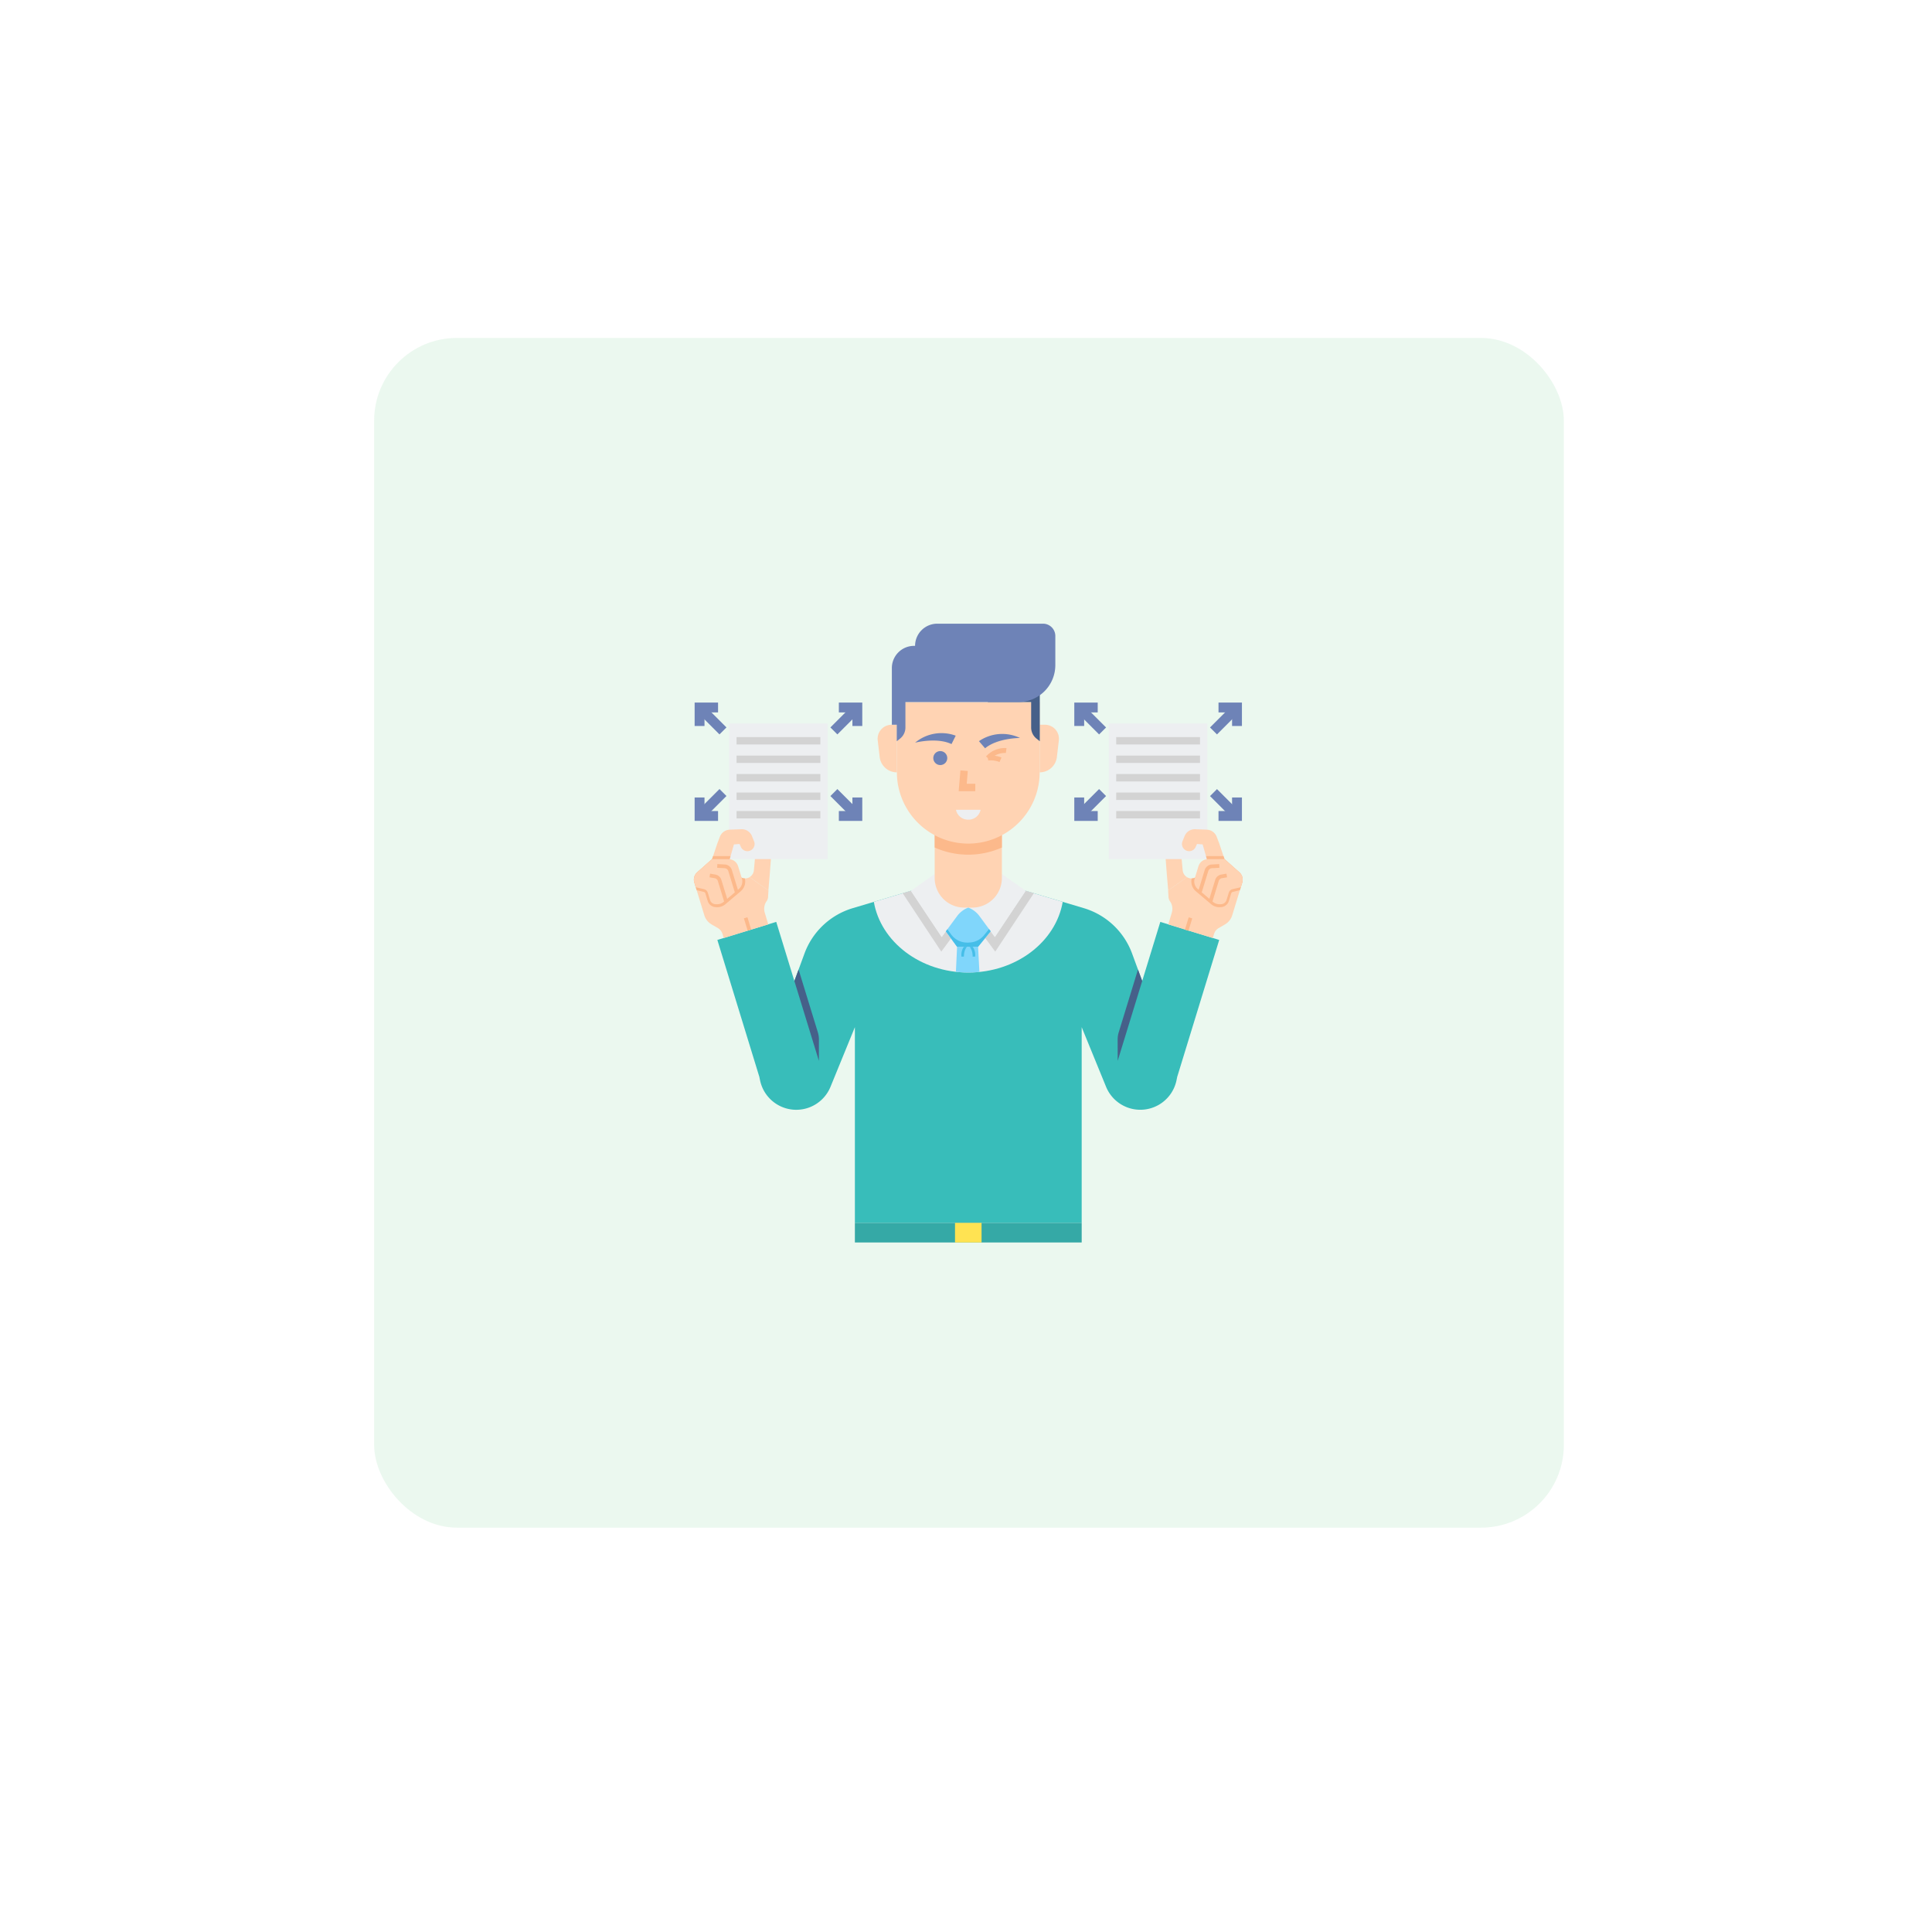 <svg xmlns="http://www.w3.org/2000/svg" xmlns:xlink="http://www.w3.org/1999/xlink" width="373.748" height="373.748" viewBox="0 0 373.748 373.748">
  <defs>
    <filter id="Rectangle_1818" x="0" y="0" width="373.748" height="373.748" filterUnits="userSpaceOnUse">
      <feOffset dy="7" input="SourceAlpha"/>
      <feGaussianBlur stdDeviation="19.5" result="blur"/>
      <feFlood flood-opacity="0.078"/>
      <feComposite operator="in" in2="blur"/>
      <feComposite in="SourceGraphic"/>
    </filter>
  </defs>
  <g id="Group_699" data-name="Group 699" transform="translate(-901.334 -1889)">
    <g transform="matrix(1, 0, 0, 1, 901.33, 1889)" filter="url(#Rectangle_1818)">
      <rect id="Rectangle_1818-2" data-name="Rectangle 1818" width="256.748" height="256.748" rx="16" transform="translate(58.5 51.5)" fill="#fff"/>
    </g>
    <rect id="Rectangle_1821" data-name="Rectangle 1821" width="230.148" height="230.148" rx="16" transform="translate(973.712 1954.378)" fill="#38bd5c" opacity="0.1"/>
    <g id="lawyer" transform="translate(1035.57 2009.651)">
      <path id="Path_3890" data-name="Path 3890" d="M149.72,231.307l-11.392-3.494-3.507,11.434-1.959-5.322a14.308,14.308,0,0,0-9.333-8.767L112.282,221.8H90.074l-11.248,3.359a14.308,14.308,0,0,0-9.333,8.767l-1.959,5.322-3.507-11.434-11.391,3.494L60.73,257.7l.017-.005-.005.015.152.739a7.154,7.154,0,0,0,13.629,1.271L79.24,248.18v37.859h43.876V248.18l4.717,11.535a7.154,7.154,0,0,0,13.629-1.271l.152-.739-.005-.015.017.005Z" transform="translate(-48.098 -170.125)" fill="#38bdba"/>
      <path id="Path_3891" data-name="Path 3891" d="M416.206,189.471a1.54,1.54,0,0,1,3.062-.317s.151,1.676.258,2.813a1.742,1.742,0,0,0,.034.205,1.711,1.711,0,0,0,.794,1.1l-3.633,2.592-.268-3.161Z" transform="translate(-324.967 -144.242)" fill="#ffd3b3"/>
      <path id="Path_3892" data-name="Path 3892" d="M370.2,86.094h19.077v26.23H370.2Z" transform="translate(-289.936 -66.779)" fill="#edeff1"/>
      <path id="Path_3893" data-name="Path 3893" d="M376.2,97.094h16.215v1.431H376.2Z" transform="translate(-294.505 -75.156)" fill="#d3d3d3"/>
      <path id="Path_3894" data-name="Path 3894" d="M376.2,112.094h16.215v1.431H376.2Z" transform="translate(-294.505 -86.579)" fill="#d3d3d3"/>
      <path id="Path_3895" data-name="Path 3895" d="M376.2,127.094h16.215v1.431H376.2Z" transform="translate(-294.505 -98.002)" fill="#d3d3d3"/>
      <path id="Path_3896" data-name="Path 3896" d="M376.2,142.094h16.215v1.431H376.2Z" transform="translate(-294.505 -109.425)" fill="#d3d3d3"/>
      <path id="Path_3897" data-name="Path 3897" d="M376.2,157.094h16.215v1.431H376.2Z" transform="translate(-294.505 -120.848)" fill="#d3d3d3"/>
      <path id="Path_3898" data-name="Path 3898" d="M418.745,185.887h0a1.709,1.709,0,0,1-.377-1.146l-.068-1.033,3.642-2.593a1.789,1.789,0,0,0,.225.112l.024.009a1.648,1.648,0,0,0,1.5-.12l1.551-.962a1.721,1.721,0,0,0,.784-1.741l-1.044-3.631-1.09-.082-.257.578a1.387,1.387,0,0,1-2.554-1.08l.411-1.024a2.12,2.12,0,0,1,2.047-1.329l2.254.085a2.121,2.121,0,0,1,1.9,1.358l.469,1.218,1.048,3.117,2.867,2.548a1.919,1.919,0,0,1,.561,2l-1.934,6.326a3.071,3.071,0,0,1-1.388,1.754l-1.247.728a1.921,1.921,0,0,0-.868,1.1l-.249.815-8.613-2.642.686-2.293A2.6,2.6,0,0,0,418.745,185.887Z" transform="translate(-326.566 -132.081)" fill="#ffd3b3"/>
      <path id="Path_3899" data-name="Path 3899" d="M440.985,202.943l-2.939-2.485a2.49,2.49,0,0,1-.807-2.495,1.644,1.644,0,0,0,.825-.244l1.551-.962a1.721,1.721,0,0,0,.784-1.741l-.394-1.37h3.384l.195.579,2.867,2.548a1.919,1.919,0,0,1,.561,2l-.445,1.457-1.4.351a.408.408,0,0,0-.293.285l-.433,1.416a1.684,1.684,0,0,1-1.565,1.235l-.217.02a2.5,2.5,0,0,1-.792-.109A2.452,2.452,0,0,1,440.985,202.943Z" transform="translate(-340.934 -148.685)" fill="#fcb98b"/>
      <path id="Path_3900" data-name="Path 3900" d="M448.81,200.621l-.275.9-1.609.378a.991.991,0,0,0-.72.675l-.433,1.416a1.151,1.151,0,0,1-1.072.814l-.261.006a1.918,1.918,0,0,1-1.286-.454l-2.943-2.485a1.919,1.919,0,0,1-.6-2.027l.732-2.393a1.917,1.917,0,0,1,1.684-1.352,1.139,1.139,0,0,1,.143-.007l3.209-.014,2.867,2.549a1.918,1.918,0,0,1,.56,2Z" transform="translate(-342.734 -150.535)" fill="#ffd3b3"/>
      <path id="Path_3901" data-name="Path 3901" d="M443.333,205.674l-.684-.209,1.279-4.184a1.514,1.514,0,0,1,1.365-1.066l1.438-.075.037.714-1.438.075a.8.8,0,0,0-.718.561Z" transform="translate(-345.109 -153.63)" fill="#fcb98b"/>
      <path id="Path_3902" data-name="Path 3902" d="M451.927,213.414l-.684-.209,1.251-4.091a1.5,1.5,0,0,1,1.193-1.047l.991-.167.119.705-.991.167a.79.79,0,0,0-.627.551Z" transform="translate(-351.653 -159.538)" fill="#fcb98b"/>
      <path id="Path_3903" data-name="Path 3903" d="M0,0H2.5V.715H0Z" transform="translate(94.988 59.198) rotate(-73.015)" fill="#fcb98b"/>
      <path id="Path_3904" data-name="Path 3904" d="M0,0H6.169V1.907H0Z" transform="translate(99.843 20.077) rotate(-45)" fill="#6e83b7"/>
      <path id="Path_3905" data-name="Path 3905" d="M463.731,73.625h-1.908V71H459.2V69.094h4.531Z" transform="translate(-357.713 -53.833)" fill="#6e83b7"/>
      <path id="Path_3906" data-name="Path 3906" d="M0,0H1.908V6.169H0Z" transform="translate(99.844 33.352) rotate(-45)" fill="#6e83b7"/>
      <path id="Path_3907" data-name="Path 3907" d="M463.731,150.625H459.2v-1.908h2.623v-2.623h1.908Z" transform="translate(-357.713 -112.471)" fill="#6e83b7"/>
      <path id="Path_3908" data-name="Path 3908" d="M0,0H1.907V6.169H0Z" transform="translate(74.025 17.066) rotate(-45)" fill="#6e83b7"/>
      <path id="Path_3909" data-name="Path 3909" d="M344.108,73.625H342.2V69.094h4.531V71h-2.623Z" transform="translate(-268.612 -53.833)" fill="#6e83b7"/>
      <path id="Path_3910" data-name="Path 3910" d="M0,0H6.169V1.908H0Z" transform="translate(74.021 36.356) rotate(-45)" fill="#6e83b7"/>
      <path id="Path_3911" data-name="Path 3911" d="M346.731,150.625H342.2v-4.531h1.908v2.623h2.623Z" transform="translate(-268.612 -112.471)" fill="#6e83b7"/>
      <path id="Path_3912" data-name="Path 3912" d="M208.953,221.8H186.745l-7.167,2.14c1.344,7.738,9.012,13.668,18.271,13.668s16.927-5.93,18.271-13.668Z" transform="translate(-144.769 -170.125)" fill="#edeff1"/>
      <path id="Path_3913" data-name="Path 3913" d="M82.934,189.471a1.54,1.54,0,0,0-3.062-.317s-.151,1.676-.258,2.813a1.735,1.735,0,0,1-.828,1.307l3.633,2.592.268-3.161Z" transform="translate(-68.012 -144.242)" fill="#ffd3b3"/>
      <path id="Path_3914" data-name="Path 3914" d="M62.2,86.094H81.277v26.23H62.2Z" transform="translate(-55.381 -66.779)" fill="#edeff1"/>
      <path id="Path_3915" data-name="Path 3915" d="M68.2,97.094H84.415v1.431H68.2Z" transform="translate(-59.95 -75.156)" fill="#d3d3d3"/>
      <path id="Path_3916" data-name="Path 3916" d="M68.2,112.094H84.415v1.431H68.2Z" transform="translate(-59.95 -86.579)" fill="#d3d3d3"/>
      <path id="Path_3917" data-name="Path 3917" d="M68.2,127.094H84.415v1.431H68.2Z" transform="translate(-59.95 -98.002)" fill="#d3d3d3"/>
      <path id="Path_3918" data-name="Path 3918" d="M68.2,142.094H84.415v1.431H68.2Z" transform="translate(-59.95 -109.425)" fill="#d3d3d3"/>
      <path id="Path_3919" data-name="Path 3919" d="M68.2,157.094H84.415v1.431H68.2Z" transform="translate(-59.95 -120.848)" fill="#d3d3d3"/>
      <path id="Path_3920" data-name="Path 3920" d="M47.584,185.887h0a1.709,1.709,0,0,0,.377-1.146l.068-1.033-3.642-2.593a1.792,1.792,0,0,1-.225.112l-.024.009a1.648,1.648,0,0,1-1.5-.12l-1.551-.962a1.721,1.721,0,0,1-.784-1.741l1.044-3.631,1.09-.082.257.578a1.387,1.387,0,0,0,2.554-1.08l-.411-1.024a2.121,2.121,0,0,0-2.047-1.329l-2.254.085a2.121,2.121,0,0,0-1.9,1.358l-.469,1.218-1.049,3.117-2.867,2.548a1.919,1.919,0,0,0-.561,2l1.934,6.326a3.071,3.071,0,0,0,1.388,1.754l1.247.728a1.921,1.921,0,0,1,.868,1.1l.249.815,8.613-2.642-.686-2.293A2.6,2.6,0,0,1,47.584,185.887Z" transform="translate(-33.604 -132.081)" fill="#ffd3b3"/>
      <path id="Path_3921" data-name="Path 3921" d="M39.713,202.943l2.939-2.485a2.49,2.49,0,0,0,.807-2.495,1.644,1.644,0,0,1-.825-.244l-1.551-.962a1.721,1.721,0,0,1-.784-1.741l.394-1.37H37.309l-.195.579-2.867,2.548a1.919,1.919,0,0,0-.561,2l.445,1.457,1.4.351a.408.408,0,0,1,.293.285l.433,1.416a1.684,1.684,0,0,0,1.565,1.235l.217.02a2.5,2.5,0,0,0,.792-.109A2.452,2.452,0,0,0,39.713,202.943Z" transform="translate(-33.603 -148.685)" fill="#fcb98b"/>
      <path id="Path_3922" data-name="Path 3922" d="M33.689,200.621l.274.9,1.609.378a.991.991,0,0,1,.72.675l.433,1.416a1.152,1.152,0,0,0,1.072.814l.261.006a1.918,1.918,0,0,0,1.286-.454l2.943-2.485a1.919,1.919,0,0,0,.6-2.027l-.732-2.393a1.917,1.917,0,0,0-1.684-1.352,1.139,1.139,0,0,0-.143-.007l-3.209-.014-2.867,2.549A1.918,1.918,0,0,0,33.689,200.621Z" transform="translate(-33.604 -150.535)" fill="#ffd3b3"/>
      <path id="Path_3923" data-name="Path 3923" d="M55.912,205.673l-1.279-4.184a.8.8,0,0,0-.718-.561l-1.438-.075.037-.714,1.438.075a1.514,1.514,0,0,1,1.365,1.066l1.279,4.184Z" transform="translate(-47.976 -153.629)" fill="#fcb98b"/>
      <path id="Path_3924" data-name="Path 3924" d="M49.125,213.414l-1.251-4.091a.789.789,0,0,0-.627-.551l-.991-.167.119-.705.991.167a1.5,1.5,0,0,1,1.193,1.047l1.251,4.091Z" transform="translate(-43.239 -159.538)" fill="#fcb98b"/>
      <path id="Path_3925" data-name="Path 3925" d="M0,0H.715V2.476H0Z" transform="translate(9.671 57.001) rotate(-16.985)" fill="#fcb98b"/>
      <path id="Path_3926" data-name="Path 3926" d="M115.113,287.888l4.742,15.446.008-4.115a4.766,4.766,0,0,0-.21-1.408l-3.724-12.142Z" transform="translate(-95.676 -218.763)" fill="#466089"/>
      <path id="Path_3927" data-name="Path 3927" d="M382.117,287.888l-4.742,15.446-.008-4.115a4.762,4.762,0,0,1,.21-1.408l3.724-12.142Z" transform="translate(-295.394 -218.763)" fill="#466089"/>
      <path id="Path_3928" data-name="Path 3928" d="M164.2,491.194v3.792h43.876v-3.792H164.2Z" transform="translate(-133.058 -375.279)" fill="#35a9a6"/>
      <path id="Path_3929" data-name="Path 3929" d="M245.434,491.194h5.134v3.792h-5.134Z" transform="translate(-194.921 -375.279)" fill="#ffe352"/>
      <path id="Path_3930" data-name="Path 3930" d="M277.775,221.8l-5.958,8.937-.813-1.1-1.054,1.307,1.934,2.624,7.476-11.3Z" transform="translate(-213.591 -170.125)" fill="#d3d3d3"/>
      <path id="Path_3931" data-name="Path 3931" d="M204.574,221.8l5.958,8.937.8-1.092,1,1.378-1.875,2.544-7.476-11.3Z" transform="translate(-162.597 -170.125)" fill="#d3d3d3"/>
      <path id="Path_3932" data-name="Path 3932" d="M246.158,272.07a20.878,20.878,0,0,0,4.548.024l-.258-4.863h-4.062Z" transform="translate(-195.473 -204.722)" fill="#80d6fb"/>
      <path id="Path_3933" data-name="Path 3933" d="M257.175,266.715H256.7c0-1.708-.914-2.2-.953-2.225l.215-.426A2.792,2.792,0,0,1,257.175,266.715Z" transform="translate(-202.773 -202.31)" fill="#46bee8"/>
      <path id="Path_3934" data-name="Path 3934" d="M251.134,266.715h-.477a2.792,2.792,0,0,1,1.215-2.651l.215.426C252.048,264.51,251.134,265.007,251.134,266.715Z" transform="translate(-198.899 -202.31)" fill="#46bee8"/>
      <path id="Path_3935" data-name="Path 3935" d="M214.239,208.171l-4.6,3.25,5.958,8.937,2.985-4.051a4.77,4.77,0,0,1,2.068-1.6l.092-.037Z" transform="translate(-167.659 -159.746)" fill="#edeff1"/>
      <path id="Path_3936" data-name="Path 3936" d="M262.7,208.171l4.6,3.25-5.958,8.937-2.985-4.051a4.77,4.77,0,0,0-2.068-1.6l-.092-.037Z" transform="translate(-203.121 -159.746)" fill="#edeff1"/>
      <path id="Path_3937" data-name="Path 3937" d="M236.219,187.163h-1.554a5.723,5.723,0,0,1-5.723-5.723v-9.391h13v9.391A5.723,5.723,0,0,1,236.219,187.163Z" transform="translate(-182.362 -132.237)" fill="#ffd3b3"/>
      <path id="Path_3938" data-name="Path 3938" d="M228.942,175.539a15.943,15.943,0,0,0,13,0v-3.49h-13Z" transform="translate(-182.362 -132.237)" fill="#fcb98b"/>
      <path id="Path_3939" data-name="Path 3939" d="M225.9,82.262a13.812,13.812,0,0,1-27.624,0V68.7H225.9Z" transform="translate(-159.009 -53.53)" fill="#ffd3b3"/>
      <path id="Path_3940" data-name="Path 3940" d="M246.2,156.094h4.769l-.025.1A2.385,2.385,0,0,1,248.631,158h-.092a2.384,2.384,0,0,1-2.313-1.806Z" transform="translate(-195.504 -120.087)" fill="#edeff1"/>
      <path id="Path_3941" data-name="Path 3941" d="M251.611,128.123H248.4l.336-4.025,1.426.119-.206,2.475h1.66Z" transform="translate(-197.177 -95.72)" fill="#fcb98b"/>
      <path id="Path_3942" data-name="Path 3942" d="M220.9,94.371a7.956,7.956,0,0,0-7.854,1.354s4.2-1.083,7.041.271Z" transform="translate(-170.253 -72.705)" fill="#6e83b7"/>
      <circle id="Ellipse_763" data-name="Ellipse 763" cx="1.354" cy="1.354" r="1.354" transform="translate(46.309 24.645)" fill="#6e83b7"/>
      <path id="Path_3943" data-name="Path 3943" d="M264.853,95.85a7.956,7.956,0,0,1,7.946-.616s-4.335-.019-6.759,1.992Z" transform="translate(-209.709 -73.121)" fill="#6e83b7"/>
      <path id="Path_3944" data-name="Path 3944" d="M271.311,108.161l-.718-.628a4.879,4.879,0,0,1,3.965-1.618l-.129.945A3.975,3.975,0,0,0,271.311,108.161Z" transform="translate(-214.081 -81.847)" fill="#fcb98b"/>
      <path id="Path_3945" data-name="Path 3945" d="M274.125,113.268a4.509,4.509,0,0,0-2.179-.3l-.14-.944a5.483,5.483,0,0,1,2.7.364Z" transform="translate(-215.004 -86.5)" fill="#fcb98b"/>
      <path id="Path_3946" data-name="Path 3946" d="M314.123,87.087h1.017a2.708,2.708,0,0,1,2.69,3.025l-.379,3.225a3.35,3.35,0,0,1-3.327,2.959Z" transform="translate(-247.231 -67.535)" fill="#ffd3b3"/>
      <path id="Path_3947" data-name="Path 3947" d="M186.379,87.087h-1.017a2.708,2.708,0,0,0-2.69,3.025l.379,3.225a3.35,3.35,0,0,0,3.327,2.959Z" transform="translate(-147.111 -67.535)" fill="#ffd3b3"/>
      <path id="Path_3948" data-name="Path 3948" d="M246.665,240.016l-2.437,3h-4.063l-2.175-2.988,2.182-2.959a4.778,4.778,0,0,1,2.067-1.6l.093-.036.093.036a4.779,4.779,0,0,1,2.067,1.6Z" transform="translate(-189.252 -180.504)" fill="#80d6fb"/>
      <path id="Path_3949" data-name="Path 3949" d="M242.414,255.477h-.306a3.815,3.815,0,0,1-3.085-1.57l-.734-1.008-.3.4,2.175,2.988h4.063l2.437-3-.315-.428-.977,1.2a3.816,3.816,0,0,1-2.961,1.408Z" transform="translate(-189.253 -193.783)" fill="#46bee8"/>
      <path id="Path_3950" data-name="Path 3950" d="M280.47,43.057v4.957a2.729,2.729,0,0,0,1,2.081l.672.542V35.029H272.1v8.028Z" transform="translate(-215.228 -27.891)" fill="#466089"/>
      <g id="Group_640" data-name="Group 640" transform="translate(0.142 0)">
        <path id="Path_3951" data-name="Path 3951" d="M218.67,20.26H196.823v4.957a2.73,2.73,0,0,1-1,2.081l-.672.542V24.648H194.2V13.679a4.292,4.292,0,0,1,4.292-4.292h.2a4.292,4.292,0,0,1,4.292-4.292h20.454a2.385,2.385,0,0,1,2.385,2.385v5.628A7.154,7.154,0,0,1,218.67,20.26Z" transform="translate(-156.047 -5.094)" fill="#6e83b7"/>
        <path id="Path_3952" data-name="Path 3952" d="M0,0H1.907V6.169H0Z" transform="translate(0.445 17.058) rotate(-45)" fill="#6e83b7"/>
        <path id="Path_3953" data-name="Path 3953" d="M36.108,73.625H34.2V69.094h4.531V71H36.108Z" transform="translate(-34.2 -53.833)" fill="#6e83b7"/>
        <path id="Path_3954" data-name="Path 3954" d="M0,0H6.169V1.908H0Z" transform="translate(0.445 36.351) rotate(-45)" fill="#6e83b7"/>
        <path id="Path_3955" data-name="Path 3955" d="M38.731,150.625H34.2v-4.531h1.908v2.623h2.623Z" transform="translate(-34.2 -112.471)" fill="#6e83b7"/>
        <path id="Path_3956" data-name="Path 3956" d="M0,0H6.169V1.907H0Z" transform="translate(26.265 20.071) rotate(-45)" fill="#6e83b7"/>
        <path id="Path_3957" data-name="Path 3957" d="M155.731,73.625h-1.908V71H151.2V69.094h4.531Z" transform="translate(-123.3 -53.833)" fill="#6e83b7"/>
        <path id="Path_3958" data-name="Path 3958" d="M0,0H1.908V6.169H0Z" transform="translate(26.264 33.344) rotate(-45)" fill="#6e83b7"/>
        <path id="Path_3959" data-name="Path 3959" d="M155.731,150.625H151.2v-1.908h2.623v-2.623h1.908Z" transform="translate(-123.3 -112.471)" fill="#6e83b7"/>
      </g>
    </g>
  </g>
</svg>
